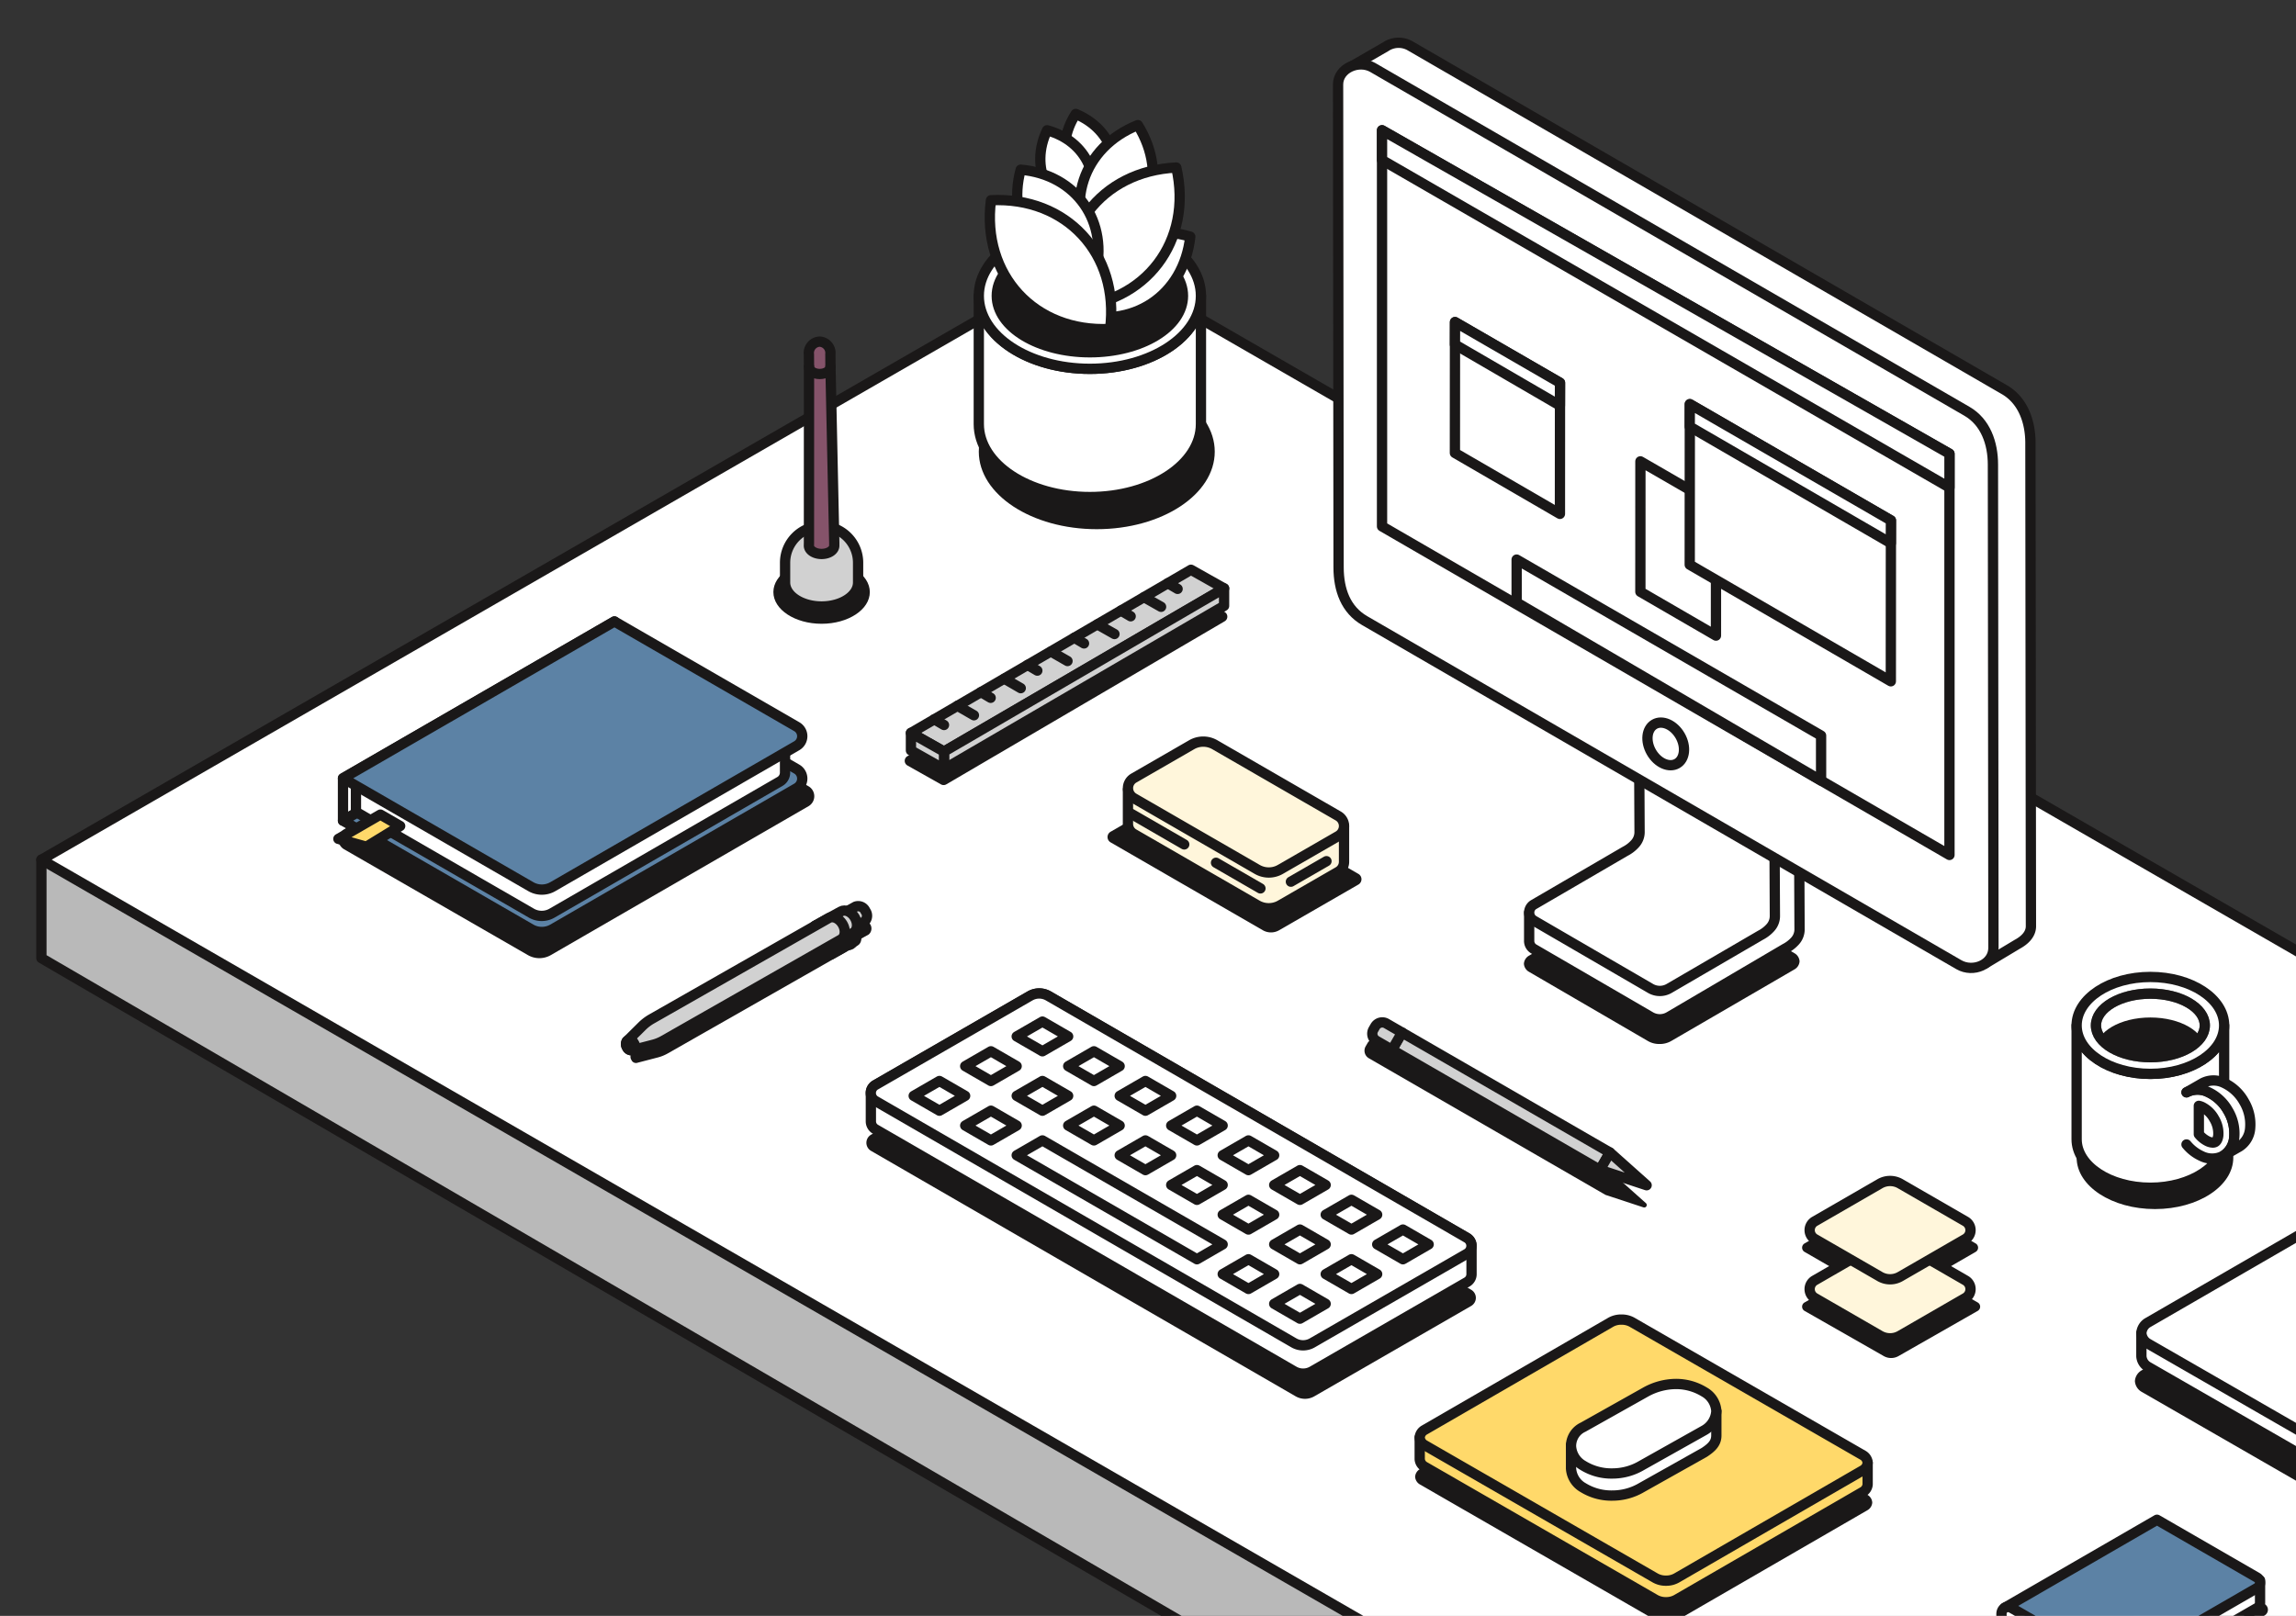<svg xmlns="http://www.w3.org/2000/svg" xmlns:xlink="http://www.w3.org/1999/xlink" width="446.206" height="314.107" viewBox="0 0 446.206 314.107">
  <rect x="0" y="0" width="446.206" height="314.107" fill="#333333" stroke="none"/>
  <defs>
    <clipPath id="clip-path">
      <path id="Path_5442" data-name="Path 5442" d="M0,0H446.206V314.107H0Z" transform="translate(204.965 2194.623)" fill="#131313"/>
    </clipPath>
    <clipPath id="clip-path-2">
      <ellipse id="Ellipse_16" data-name="Ellipse 16" cx="10.577" cy="6.179" rx="10.577" ry="6.179" fill="#fff" stroke="rgba(112,112,112,0)" stroke-linecap="round" stroke-linejoin="round" stroke-width="2"/>
    </clipPath>
  </defs>
  <g id="Mask_Group_71" data-name="Mask Group 71" transform="translate(-204.965 -2194.623)" clip-path="url(#clip-path)">
    <g id="Group_3123" data-name="Group 3123" transform="translate(213.011 2202.936)">
      <g id="Group_3123-2" data-name="Group 3123" transform="translate(0 0)">
        <path id="Path_535" data-name="Path 535" d="M-705.423,2447.378v180.171c0,3.1-3.825,5.614-8.544,5.614s-8.543-2.513-8.543-5.614V2447.378Z" transform="translate(927.747 -2381.357)" fill="#fff" stroke="#1a1818" stroke-linecap="round" stroke-linejoin="round" stroke-width="2"/>
        <path id="Path_539" data-name="Path 539" d="M-497.769,2726.423v19.137l-203.839,119.577-394.538-229.717v-19.135" transform="translate(1096.146 -2457.484)" fill="#b9b9b9" stroke="#1a1818" stroke-linecap="round" stroke-linejoin="round" stroke-width="2"/>
        <path id="Path_540" data-name="Path 540" d="M-892.307,2402.408l394.538,227.519-203.839,117.482-394.538-227.519Z" transform="translate(1096.146 -2361.089)" fill="#fff" stroke="#1a1818" stroke-linecap="round" stroke-linejoin="round" stroke-width="2"/>
        <line id="Line_39" data-name="Line 39" y2="19.134" transform="translate(394.538 386.319)" fill="#fff" stroke="#1a1818" stroke-linecap="round" stroke-linejoin="round" stroke-width="2"/>
        <path id="Path_554" data-name="Path 554" d="M-213.552,2789.283a2.59,2.59,0,0,1,1.325,2.1,2.593,2.593,0,0,1-1.325,2.1l-51.707,29.909a5.889,5.889,0,0,1-3.2.871,5.89,5.89,0,0,1-3.2-.871l-82.477-47.471a2.589,2.589,0,0,1-1.325-2.1,2.594,2.594,0,0,1,1.325-2.1l51.707-29.908a5.884,5.884,0,0,1,3.2-.871,5.885,5.885,0,0,1,3.2.871Z" transform="translate(762.315 -2513.667)" fill="#1a1818" stroke="rgba(112,112,112,0)" stroke-width="2"/>
        <path id="Path_555" data-name="Path 555" d="M-212.454,2792.254v4.5a2.536,2.536,0,0,1-1.3,2.059l-50.664,29.307a5.775,5.775,0,0,1-3.134.853,5.776,5.776,0,0,1-3.134-.853l-81.184-46.725a2.542,2.542,0,0,1-1.3-2.061v-4.5l18.42-10.935,122.292,28.354" transform="translate(761.282 -2524.014)" fill="#fff" stroke="#1a1818" stroke-linecap="round" stroke-linejoin="round" stroke-width="2"/>
        <path id="Path_556" data-name="Path 556" d="M-213.752,2772.73a2.539,2.539,0,0,1,1.3,2.06,2.536,2.536,0,0,1-1.3,2.06l-50.664,29.306a5.773,5.773,0,0,1-3.134.854,5.774,5.774,0,0,1-3.134-.854l-81.184-46.726a2.538,2.538,0,0,1-1.3-2.059,2.541,2.541,0,0,1,1.3-2.061l50.664-29.305a5.769,5.769,0,0,1,3.134-.853,5.769,5.769,0,0,1,3.134.853Z" transform="translate(761.282 -2506.552)" fill="#fff" stroke="#1a1818" stroke-linecap="round" stroke-linejoin="round" stroke-width="2"/>
        <path id="Path_557" data-name="Path 557" d="M-372.592,2858.11l20.338,11.711a1.273,1.273,0,0,1,0,2.2l-28.518,16.485a2.549,2.549,0,0,1-2.546,0l-20.339-11.712a1.273,1.273,0,0,1,0-2.2l28.518-16.485A2.55,2.55,0,0,1-372.592,2858.11Z" transform="translate(784.325 -2566.322)" fill="#1a1818" stroke="rgba(112,112,112,0)" stroke-width="2"/>
        <path id="Path_558" data-name="Path 558" d="M-386.847,2886.018l35.711,20.564a2.234,2.234,0,0,1,0,3.869l-50.074,28.945a4.468,4.468,0,0,1-4.469,0l-35.711-20.564a2.235,2.235,0,0,1,0-3.87l50.074-28.944A4.471,4.471,0,0,1-386.847,2886.018Z" transform="translate(801.549 -2578.784)" fill="#1a1818" stroke="rgba(112,112,112,0)" stroke-width="2"/>
        <path id="Path_559" data-name="Path 559" d="M-434.129,2927.516l-3.2-1.847-3.2-1.847a1.092,1.092,0,0,0-.64-.111,1.606,1.606,0,0,0-.6.209,1.607,1.607,0,0,0-.745,1.267,2.99,2.99,0,0,0,.417,1.782,2.744,2.744,0,0,0,.734.811,7.891,7.891,0,0,0,.832.529l.2.114-.2-.114,3.2,1.847,3.2,1.847-.006,0,12.559,7.271,17.01,9.84a4.273,4.273,0,0,0,2.141.574,4.269,4.269,0,0,0,2.141-.575l23.7-13.694,23.7-13.694a2.122,2.122,0,0,0,1.069-1.854v-4.408Z" transform="translate(801.556 -2592.323)" fill="#fff" stroke="#1a1818" stroke-linecap="round" stroke-linejoin="round" stroke-width="2"/>
        <path id="Path_560" data-name="Path 560" d="M-439.651,2905.566l35.707,20.612a4.282,4.282,0,0,0,4.282,0l47.4-27.39a2.14,2.14,0,0,0,0-3.707l-35.43-20.452-53.449,30.89a1.587,1.587,0,0,1,.6-.209,1.1,1.1,0,0,1,.64.111Z" transform="translate(800.934 -2573.92)" fill="#85536a" stroke="#1a1818" stroke-linecap="round" stroke-linejoin="round" stroke-width="2"/>
        <path id="Path_561" data-name="Path 561" d="M-400.949,2876.547a.946.946,0,0,0-.555-.1,1.377,1.377,0,0,0-.52.182,1.39,1.39,0,0,0-.646,1.1,2.59,2.59,0,0,0,.361,1.546,2.412,2.412,0,0,0,.637.706,6.72,6.72,0,0,0,.722.458l.171.1-.171-.1,2.777,1.6,2.777,1.6,5.583,3.209,8.438,4.875a2.347,2.347,0,0,0,1.175.315,2.347,2.347,0,0,0,1.175-.315l13.007-7.516,13.006-7.516a1.164,1.164,0,0,0,.587-1.018v-4.36Z" transform="translate(783.599 -2572.43)" fill="#fff" stroke="#1a1818" stroke-linecap="round" stroke-linejoin="round" stroke-width="2"/>
        <path id="Path_562" data-name="Path 562" d="M-380.834,2878.164a2.349,2.349,0,0,0,2.35,0l26.013-15.033a1.175,1.175,0,0,0,0-2.034l-19.445-11.224-29.568,17.093a1.354,1.354,0,0,1,.52-.183.954.954,0,0,1,.555.1Z" transform="translate(783.059 -2562.763)" fill="#5c82a5" stroke="#1a1818" stroke-linecap="round" stroke-linejoin="round" stroke-width="2"/>
        <path id="Path_586" data-name="Path 586" d="M-883.533,3001.434" transform="translate(1000.32 -2631.073)" fill="#fff" stroke="#1a1818" stroke-linecap="round" stroke-linejoin="round" stroke-width="2"/>
        <g id="Group_704" data-name="Group 704" transform="translate(160.331 0)">
          <g id="Group_693" data-name="Group 693" transform="translate(0 184.799)">
            <path id="Path_587" data-name="Path 587" d="M-769.242,2681.224l82.515,47.71a1.816,1.816,0,0,1,0,3.144l-30.482,17.569a3.632,3.632,0,0,1-3.631,0l-82.515-47.711a1.815,1.815,0,0,1,0-3.144l30.482-17.57A3.632,3.632,0,0,1-769.242,2681.224Z" transform="translate(804.261 -2671.333)" fill="#1a1818" stroke="rgba(112,112,112,0)" stroke-width="2"/>
            <path id="Path_588" data-name="Path 588" d="M-802.679,2688.467a1.772,1.772,0,0,0,.894,1.551l81.324,47.022a3.574,3.574,0,0,0,1.788.479,3.575,3.575,0,0,0,1.79-.479l30.042-17.315a1.773,1.773,0,0,0,.894-1.551v-5.508a1.772,1.772,0,0,0-.894-1.549l-40.662-23.511-40.662-23.511a3.591,3.591,0,0,0-1.789-.48,3.583,3.583,0,0,0-1.789.48l-15.021,8.658-15.021,8.658a1.773,1.773,0,0,0-.894,1.549Z" transform="translate(803.548 -2663.615)" fill="#fff" stroke="#1a1818" stroke-linecap="round" stroke-linejoin="round" stroke-width="2"/>
            <path id="Path_589" data-name="Path 589" d="M-768.191,2664.1l81.324,47.021a1.788,1.788,0,0,1,0,3.1l-30.042,17.317a3.58,3.58,0,0,1-3.578,0l-81.324-47.023a1.788,1.788,0,0,1,0-3.1l30.042-17.316A3.574,3.574,0,0,1-768.191,2664.1Z" transform="translate(803.56 -2663.615)" fill="#fff" stroke="#1a1818" stroke-linecap="round" stroke-linejoin="round" stroke-width="2"/>
            <g id="Group_692" data-name="Group 692" transform="translate(9.191 5.471)">
              <g id="Group_671" data-name="Group 671" transform="translate(90.079 40.425)">
                <path id="Path_590" data-name="Path 590" d="M-623.539,2750.056l5,2.89,5-2.89v0l-5-2.89-5,2.89Z" transform="translate(623.539 -2747.169)" fill="#fff" stroke="#1a1818" stroke-linecap="round" stroke-linejoin="round" stroke-width="2"/>
              </g>
              <g id="Group_672" data-name="Group 672" transform="translate(80.071 46.2)">
                <path id="Path_591" data-name="Path 591" d="M-641.76,2760.568l5,2.89,5-2.89v0l-5-2.889-5,2.889Z" transform="translate(641.76 -2757.682)" fill="#fff" stroke="#1a1818" stroke-linecap="round" stroke-linejoin="round" stroke-width="2"/>
              </g>
              <g id="Group_673" data-name="Group 673" transform="translate(70.062 51.975)">
                <path id="Path_592" data-name="Path 592" d="M-659.981,2771.082l5,2.89,5-2.89v0l-5-2.889-5,2.889Z" transform="translate(659.981 -2768.196)" fill="#fff" stroke="#1a1818" stroke-linecap="round" stroke-linejoin="round" stroke-width="2"/>
              </g>
              <g id="Group_674" data-name="Group 674" transform="translate(80.071 34.65)">
                <path id="Path_593" data-name="Path 593" d="M-641.76,2739.541l5,2.889,5-2.889v0l-5-2.89-5,2.89Z" transform="translate(641.76 -2736.656)" fill="#fff" stroke="#1a1818" stroke-linecap="round" stroke-linejoin="round" stroke-width="2"/>
              </g>
              <g id="Group_675" data-name="Group 675" transform="translate(70.062 40.425)">
                <path id="Path_594" data-name="Path 594" d="M-659.981,2750.056l5,2.89,5-2.89v0l-5-2.89-5,2.89Z" transform="translate(659.981 -2747.169)" fill="#fff" stroke="#1a1818" stroke-linecap="round" stroke-linejoin="round" stroke-width="2"/>
              </g>
              <g id="Group_676" data-name="Group 676" transform="translate(60.053 46.2)">
                <path id="Path_595" data-name="Path 595" d="M-678.2,2760.568l5,2.89,5-2.89v0l-5-2.889-5,2.889Z" transform="translate(678.202 -2757.682)" fill="#fff" stroke="#1a1818" stroke-linecap="round" stroke-linejoin="round" stroke-width="2"/>
              </g>
              <g id="Group_677" data-name="Group 677" transform="translate(70.062 28.875)">
                <path id="Path_596" data-name="Path 596" d="M-659.981,2729.028l5,2.89,5-2.89v0l-5-2.889-5,2.889Z" transform="translate(659.981 -2726.142)" fill="#fff" stroke="#1a1818" stroke-linecap="round" stroke-linejoin="round" stroke-width="2"/>
              </g>
              <g id="Group_678" data-name="Group 678" transform="translate(60.053 34.65)">
                <path id="Path_597" data-name="Path 597" d="M-678.2,2739.541l5,2.889,5-2.889v0l-5-2.89-5,2.89Z" transform="translate(678.202 -2736.656)" fill="#fff" stroke="#1a1818" stroke-linecap="round" stroke-linejoin="round" stroke-width="2"/>
              </g>
              <g id="Group_679" data-name="Group 679" transform="translate(60.053 23.1)">
                <path id="Path_598" data-name="Path 598" d="M-678.2,2718.516l5,2.888,5-2.888v0l-5-2.89-5,2.89Z" transform="translate(678.202 -2715.629)" fill="#fff" stroke="#1a1818" stroke-linecap="round" stroke-linejoin="round" stroke-width="2"/>
              </g>
              <g id="Group_680" data-name="Group 680" transform="translate(50.044 28.875)">
                <path id="Path_599" data-name="Path 599" d="M-696.423,2729.028l5,2.89,5-2.89v0l-5-2.889-5,2.889Z" transform="translate(696.423 -2726.142)" fill="#fff" stroke="#1a1818" stroke-linecap="round" stroke-linejoin="round" stroke-width="2"/>
              </g>
              <g id="Group_681" data-name="Group 681" transform="translate(50.044 17.325)">
                <path id="Path_600" data-name="Path 600" d="M-696.423,2708l5,2.89,5-2.89v0l-5-2.89-5,2.89Z" transform="translate(696.423 -2705.116)" fill="#fff" stroke="#1a1818" stroke-linecap="round" stroke-linejoin="round" stroke-width="2"/>
              </g>
              <g id="Group_682" data-name="Group 682" transform="translate(40.035 23.1)">
                <path id="Path_601" data-name="Path 601" d="M-714.644,2718.516l5,2.888,5-2.888v0l-5-2.89-5,2.89Z" transform="translate(714.644 -2715.629)" fill="#fff" stroke="#1a1818" stroke-linecap="round" stroke-linejoin="round" stroke-width="2"/>
              </g>
              <g id="Group_683" data-name="Group 683" transform="translate(40.035 11.55)">
                <path id="Path_602" data-name="Path 602" d="M-714.644,2697.488l5,2.889,5-2.889v0l-5-2.889-5,2.889Z" transform="translate(714.644 -2694.603)" fill="#fff" stroke="#1a1818" stroke-linecap="round" stroke-linejoin="round" stroke-width="2"/>
              </g>
              <g id="Group_684" data-name="Group 684" transform="translate(30.026 17.325)">
                <path id="Path_603" data-name="Path 603" d="M-732.866,2708l5,2.89,5-2.89v0l-5-2.89-5,2.89Z" transform="translate(732.866 -2705.116)" fill="#fff" stroke="#1a1818" stroke-linecap="round" stroke-linejoin="round" stroke-width="2"/>
              </g>
              <g id="Group_685" data-name="Group 685" transform="translate(30.026 5.775)">
                <path id="Path_604" data-name="Path 604" d="M-732.866,2686.974l5,2.89,5-2.89v0l-5-2.889-5,2.889Z" transform="translate(732.866 -2684.089)" fill="#fff" stroke="#1a1818" stroke-linecap="round" stroke-linejoin="round" stroke-width="2"/>
              </g>
              <g id="Group_686" data-name="Group 686" transform="translate(20.018 11.55)">
                <path id="Path_605" data-name="Path 605" d="M-751.087,2697.488l5,2.889,5-2.889v0l-5-2.889-5,2.889Z" transform="translate(751.087 -2694.603)" fill="#fff" stroke="#1a1818" stroke-linecap="round" stroke-linejoin="round" stroke-width="2"/>
              </g>
              <g id="Group_687" data-name="Group 687" transform="translate(10.009 17.325)">
                <path id="Path_606" data-name="Path 606" d="M-769.308,2708l5,2.89,5-2.89v0l-5-2.89-5,2.89Z" transform="translate(769.308 -2705.116)" fill="#fff" stroke="#1a1818" stroke-linecap="round" stroke-linejoin="round" stroke-width="2"/>
              </g>
              <g id="Group_688" data-name="Group 688" transform="translate(20.018)">
                <path id="Path_607" data-name="Path 607" d="M-751.087,2676.461l5,2.889,5-2.889v0l-5-2.889-5,2.889Z" transform="translate(751.087 -2673.575)" fill="#fff" stroke="#1a1818" stroke-linecap="round" stroke-linejoin="round" stroke-width="2"/>
              </g>
              <g id="Group_689" data-name="Group 689" transform="translate(10.009 5.775)">
                <path id="Path_608" data-name="Path 608" d="M-769.308,2686.974l5,2.89,5-2.89v0l-5-2.889-5,2.889Z" transform="translate(769.308 -2684.089)" fill="#fff" stroke="#1a1818" stroke-linecap="round" stroke-linejoin="round" stroke-width="2"/>
              </g>
              <g id="Group_690" data-name="Group 690" transform="translate(0 11.55)">
                <path id="Path_609" data-name="Path 609" d="M-787.529,2697.488l5,2.889,5-2.889v0l-5-2.889-5,2.889Z" transform="translate(787.529 -2694.603)" fill="#fff" stroke="#1a1818" stroke-linecap="round" stroke-linejoin="round" stroke-width="2"/>
              </g>
              <g id="Group_691" data-name="Group 691" transform="translate(20.021 23.098)">
                <path id="Path_610" data-name="Path 610" d="M-721.057,2735.838l5,2.889,5-2.889v0l-35.028-20.216-5,2.89Z" transform="translate(751.081 -2715.625)" fill="#fff" stroke="#1a1818" stroke-linecap="round" stroke-linejoin="round" stroke-width="2"/>
              </g>
            </g>
          </g>
          <g id="Group_700" data-name="Group 700" transform="translate(91.663)">
            <g id="Group_695" data-name="Group 695" transform="translate(36.118 133.39)">
              <path id="Path_611" data-name="Path 611" d="M-519.052,2637.875a1.935,1.935,0,0,1,.99,1.57,1.937,1.937,0,0,1-.99,1.571l-23.832,13.851a4.392,4.392,0,0,1-2.389.651,4.394,4.394,0,0,1-2.389-.651l-22.981-13.378a1.934,1.934,0,0,1-.989-1.57,1.936,1.936,0,0,1,.989-1.57l23.832-13.851a4.4,4.4,0,0,1,2.389-.651,4.395,4.395,0,0,1,2.389.651Z" transform="translate(571.633 -2594.283)" fill="#1a1818" stroke="rgba(112,112,112,0)" stroke-width="2"/>
              <g id="Group_694" data-name="Group 694" transform="translate(1.022)">
                <path id="Path_612" data-name="Path 612" d="M-533.46,2589.688l16.133,5.727.1,22.479a3.353,3.353,0,0,1-.867,2.2,6.671,6.671,0,0,1-1.914,1.477l-22.568,13.264a3.607,3.607,0,0,1-1.806.484,3.6,3.6,0,0,1-1.805-.485l-22.687-13.186a1.789,1.789,0,0,1-.9-1.564v-5.509l30.14-5.917Z" transform="translate(569.773 -2578.887)" fill="#fff" stroke="#1a1818" stroke-linecap="round" stroke-linejoin="round" stroke-width="2"/>
                <path id="Path_613" data-name="Path 613" d="M-548.421,2570.025l.052,10.046.051,10.048a3.35,3.35,0,0,1-.867,2.2,6.643,6.643,0,0,1-1.914,1.477l-8.886,5.176-8.886,5.177h0a1.791,1.791,0,0,0-.9,1.564,1.787,1.787,0,0,0,.9,1.563l11.343,6.594,11.344,6.593a3.6,3.6,0,0,0,1.805.485,3.612,3.612,0,0,0,1.806-.484l8.886-5.176,8.886-5.176a6.67,6.67,0,0,0,1.914-1.477,3.352,3.352,0,0,0,.867-2.2l-.051-10.639-.052-10.639-13.149-7.565Z" transform="translate(569.773 -2570.025)" fill="#fff" stroke="#1a1818" stroke-linecap="round" stroke-linejoin="round" stroke-width="2"/>
              </g>
            </g>
            <path id="Path_614" data-name="Path 614" d="M-511.554,2421.03l-110.276-62.88v77Z" transform="translate(630.376 -2341.142)" fill="#fff" stroke="#1a1818" stroke-linecap="round" stroke-linejoin="round" stroke-width="2"/>
            <g id="Group_697" data-name="Group 697">
              <path id="Path_615" data-name="Path 615" d="M-633.021,2331.911l6.862-3.961h0a4.5,4.5,0,0,1,4.772-.15l115.458,66.821c3.638,2.1,5.064,6.266,5.064,10.365l.1,93.931c0,1.636-1.321,2.793-2.654,3.509l-6.288,3.774" transform="translate(635.419 -2327.187)" fill="#fff" stroke="#1a1818" stroke-linecap="round" stroke-linejoin="round" stroke-width="2"/>
              <g id="Group_696" data-name="Group 696" transform="translate(0 4.204)">
                <path id="Path_616" data-name="Path 616" d="M-637.285,2432.6l-.1-93.863c0-3.121,3.964-4.9,6.743-3.294l115.458,66.821c3.638,2.1,5.064,6.223,5.064,10.366l.1,93.931c0,3.278-3.952,4.886-6.722,3.283l-115.478-66.88C-635.861,2440.858-637.285,2437.032-637.285,2432.6Z" transform="translate(637.387 -2334.839)" fill="#fff" stroke="#1a1818" stroke-linecap="round" stroke-linejoin="round" stroke-width="2"/>
                <path id="Path_617" data-name="Path 617" d="M-511.554,2421.03l-110.276-62.88v77l110.276,63.87Z" transform="translate(630.376 -2345.345)" fill="#fff" stroke="#1a1818" stroke-linecap="round" stroke-linejoin="round" stroke-width="2"/>
              </g>
              <ellipse id="Ellipse_11" data-name="Ellipse 11" cx="3.217" cy="4.406" rx="3.217" ry="4.406" transform="translate(58.693 134.086) rotate(-30)" fill="#fff" stroke="#1a1818" stroke-linecap="round" stroke-linejoin="round" stroke-width="2"/>
            </g>
            <path id="Path_618" data-name="Path 618" d="M-511.554,2421.03l-110.276-62.88v5.786l110.276,63.668Z" transform="translate(630.376 -2341.142)" fill="#fff" stroke="#1a1818" stroke-linecap="round" stroke-linejoin="round" stroke-width="2"/>
            <g id="Group_698" data-name="Group 698" transform="translate(34.705 100.462)">
              <path id="Path_619" data-name="Path 619" d="M-515.04,2544.294l-59.166-34.216v8.344l59.166,34.615Z" transform="translate(574.206 -2510.079)" fill="#fff" stroke="#1a1818" stroke-linecap="round" stroke-linejoin="round" stroke-width="2"/>
            </g>
            <g id="Group_699" data-name="Group 699" transform="translate(22.708 54.291)">
              <path id="Path_620" data-name="Path 620" d="M-515.738,2509.191l-14.69-8.517.006-25.355,14.69,8.493Z" transform="translate(566.472 -2448.242)" fill="#fff" stroke="#1a1818" stroke-linecap="round" stroke-linejoin="round" stroke-width="2"/>
              <path id="Path_621" data-name="Path 621" d="M-473.884,2508.948l-39.081-22.659.017-31.217,39.081,22.6Z" transform="translate(558.602 -2439.117)" fill="#fff" stroke="#1a1818" stroke-linecap="round" stroke-linejoin="round" stroke-width="2"/>
              <path id="Path_622" data-name="Path 622" d="M-473.884,2482.1l-39.081-22.658.017-4.367,39.081,22.6Z" transform="translate(558.602 -2439.117)" fill="#fff" stroke="#1a1818" stroke-linecap="round" stroke-linejoin="round" stroke-width="2"/>
              <path id="Path_623" data-name="Path 623" d="M-575.636,2463.314l-20.411-11.842.014-25.439,20.411,11.794Z" transform="translate(596.047 -2426.028)" fill="#fff" stroke="#1a1818" stroke-linecap="round" stroke-linejoin="round" stroke-width="2"/>
              <path id="Path_624" data-name="Path 624" d="M-575.636,2442.252l-20.4-11.86.017-4.367,20.4,11.8Z" transform="translate(596.044 -2426.024)" fill="#fff" stroke="#1a1818" stroke-linecap="round" stroke-linejoin="round" stroke-width="2"/>
            </g>
          </g>
          <g id="Group_703" data-name="Group 703" transform="translate(106.639 248.198)">
            <path id="Path_625" data-name="Path 625" d="M-522.227,2818.972a1.842,1.842,0,0,1,.942,1.495,1.844,1.844,0,0,1-.942,1.5l-36.786,21.278a4.192,4.192,0,0,1-2.275.619,4.19,4.19,0,0,1-2.275-.619l-45.618-26.283a1.843,1.843,0,0,1-.943-1.5,1.84,1.84,0,0,1,.943-1.494l36.786-21.279a4.189,4.189,0,0,1,2.275-.619,4.189,4.189,0,0,1,2.275.619Z" transform="translate(610.124 -2784.909)" fill="#1a1818" stroke="rgba(112,112,112,0)" stroke-width="2"/>
            <g id="Group_701" data-name="Group 701" transform="translate(0.896)">
              <path id="Path_626" data-name="Path 626" d="M-521.446,2819.283v4.192a1.807,1.807,0,0,1-.923,1.466l-36.044,20.849a4.109,4.109,0,0,1-2.229.607,4.114,4.114,0,0,1-2.23-.607l-44.7-25.752a1.808,1.808,0,0,1-.924-1.467v-4.193l13.1-7.78,73.943,12.684" transform="translate(608.493 -2791.457)" fill="#ffd96a" stroke="#1a1818" stroke-linecap="round" stroke-linejoin="round" stroke-width="2"/>
              <path id="Path_627" data-name="Path 627" d="M-522.369,2805.394a1.8,1.8,0,0,1,.923,1.465,1.8,1.8,0,0,1-.923,1.464l-36.044,20.85a4.107,4.107,0,0,1-2.229.608,4.112,4.112,0,0,1-2.23-.608l-44.7-25.753a1.806,1.806,0,0,1-.924-1.466,1.8,1.8,0,0,1,.924-1.464l36.044-20.849a4.1,4.1,0,0,1,2.229-.607,4.1,4.1,0,0,1,2.23.607Z" transform="translate(608.493 -2779.033)" fill="#ffd96a" stroke="#1a1818" stroke-linecap="round" stroke-linejoin="round" stroke-width="2"/>
            </g>
            <g id="Group_702" data-name="Group 702" transform="translate(30.3 12.519)">
              <path id="Path_628" data-name="Path 628" d="M-526.723,2811.427v4.738c0,1.456-.9,2.331-2.35,3.286l-12.189,6.845a11.163,11.163,0,0,1-5.675,1.544,10.452,10.452,0,0,1-5.675-1.544,4.6,4.6,0,0,1-2.351-3.73v-4.533Z" transform="translate(554.962 -2806.152)" fill="#fff" stroke="#1a1818" stroke-linecap="round" stroke-linejoin="round" stroke-width="2"/>
              <path id="Path_629" data-name="Path 629" d="M-552.612,2810.214a4.022,4.022,0,0,0-2.351,3.73,4.6,4.6,0,0,0,2.351,3.729,10.442,10.442,0,0,0,5.675,1.545,11.149,11.149,0,0,0,5.675-1.545l12.189-6.844a4.6,4.6,0,0,0,2.35-3.73,4.6,4.6,0,0,0-2.35-3.73,10.45,10.45,0,0,0-5.675-1.545,12.273,12.273,0,0,0-5.675,1.545Z" transform="translate(554.962 -2801.824)" fill="#fff" stroke="#1a1818" stroke-linecap="round" stroke-linejoin="round" stroke-width="2"/>
            </g>
          </g>
        </g>
        <g id="Group_709" data-name="Group 709" transform="translate(395.528 181.594)">
          <ellipse id="Ellipse_12" data-name="Ellipse 12" cx="15.224" cy="10.006" rx="15.224" ry="10.006" transform="translate(0 25.108)" fill="#1a1818" stroke="rgba(112,112,112,0)" stroke-width="2"/>
          <path id="Path_630" data-name="Path 630" d="M-347.416,2674.931c0,5.2-6.418,9.42-14.333,9.42s-14.333-4.217-14.333-9.42v22.13c0,5.2,6.417,9.421,14.333,9.421s14.333-4.217,14.333-9.421Z" transform="translate(376.082 -2665.51)" fill="#fff" stroke="#1a1818" stroke-linecap="round" stroke-linejoin="round" stroke-width="2"/>
          <ellipse id="Ellipse_13" data-name="Ellipse 13" cx="14.333" cy="9.42" rx="14.333" ry="9.42" transform="translate(0 0)" fill="#fff" stroke="#1a1818" stroke-linecap="round" stroke-linejoin="round" stroke-width="2"/>
          <g id="Group_706" data-name="Group 706" transform="translate(3.756 3.242)">
            <ellipse id="Ellipse_14" data-name="Ellipse 14" cx="10.577" cy="6.179" rx="10.577" ry="6.179" fill="#fff" stroke="#707070" stroke-width="2"/>
            <g id="Group_705" data-name="Group 705" clip-path="url(#clip-path-2)">
              <ellipse id="Ellipse_15" data-name="Ellipse 15" cx="10.577" cy="6.179" rx="10.577" ry="6.179" transform="translate(0 4.637)" fill="#1a1818" stroke="rgba(112,112,112,0)" stroke-width="2"/>
            </g>
            <ellipse id="Ellipse_17" data-name="Ellipse 17" cx="10.577" cy="6.179" rx="10.577" ry="6.179" fill="none" stroke="#1a1818" stroke-linecap="round" stroke-linejoin="round" stroke-width="2"/>
          </g>
          <path id="Path_631" data-name="Path 631" d="M-337.206,2698.176a4.621,4.621,0,0,1,4.233-.031,8.6,8.6,0,0,1,3.842,3.6,8.6,8.6,0,0,1,1.2,5.13,4.624,4.624,0,0,1-2.145,3.651,4.623,4.623,0,0,1-4.233.032,8.1,8.1,0,0,1-2.9-2.248" transform="translate(358.561 -2675.75)" fill="#fff" stroke="#1a1818" stroke-linecap="round" stroke-linejoin="round" stroke-width="2"/>
          <g id="Group_707" data-name="Group 707" transform="translate(23.749 25.054)">
            <path id="Path_632" data-name="Path 632" d="M-332.847,2703.392a2.97,2.97,0,0,1,.578.189,5.538,5.538,0,0,1,2.405,2.313,5.535,5.535,0,0,1,.8,3.239c-.033.3-.156,1.026-.6,1.285a.942.942,0,0,1-.473.112,2.523,2.523,0,0,1-.943-.231,5.043,5.043,0,0,1-1.764-1.392Z" transform="translate(332.847 -2703.392)" fill="#fff" stroke="#1a1818" stroke-linecap="round" stroke-linejoin="round" stroke-width="2"/>
          </g>
          <g id="Group_708" data-name="Group 708" transform="translate(21.355 20.119)">
            <path id="Path_633" data-name="Path 633" d="M-330.074,2709.068a4.624,4.624,0,0,0,2.145-3.65,8.606,8.606,0,0,0-1.2-5.131,8.607,8.607,0,0,0-3.842-3.6,4.623,4.623,0,0,0-4.233.032l3.095-1.781a4.623,4.623,0,0,1,4.233-.032,8.608,8.608,0,0,1,3.842,3.606,8.6,8.6,0,0,1,1.2,5.129,4.621,4.621,0,0,1-2.145,3.65l-.148.081Z" transform="translate(337.206 -2694.407)" fill="#fff" stroke="#1a1818" stroke-linecap="round" stroke-linejoin="round" stroke-width="2"/>
          </g>
        </g>
        <g id="Group_710" data-name="Group 710" transform="translate(342.177 221.253)">
          <path id="Path_634" data-name="Path 634" d="M-472.734,2745.851l15.2,8.775a2.85,2.85,0,0,0,2.849,0l15.2-8.775a.95.95,0,0,0,0-1.646l-16.623-9.6-16.623,9.6A.95.95,0,0,0-472.734,2745.851Z" transform="translate(473.209 -2732.065)" fill="#1a1818" stroke="rgba(112,112,112,0)" stroke-width="2"/>
          <path id="Path_635" data-name="Path 635" d="M-472.729,2766.734l15.378,8.775a2.91,2.91,0,0,0,2.883,0l15.378-8.775a.944.944,0,0,0,0-1.645l-16.819-9.6-16.819,9.6A.944.944,0,0,0-472.729,2766.734Z" transform="translate(473.209 -2741.477)" fill="#1a1818" stroke="rgba(112,112,112,0)" stroke-width="2"/>
          <path id="Path_636" data-name="Path 636" d="M-469.551,2762.131l12.666,7.312a3.951,3.951,0,0,0,3.955,0l12.666-7.312a1.978,1.978,0,0,0,0-3.426l-12.666-7.312a3.954,3.954,0,0,0-3.955,0l-12.666,7.312A1.978,1.978,0,0,0-469.551,2762.131Z" transform="translate(472.006 -2739.391)" fill="#fff6db" stroke="#1a1818" stroke-linecap="round" stroke-linejoin="round" stroke-width="2"/>
          <path id="Path_637" data-name="Path 637" d="M-469.551,2741.248l12.666,7.311a3.953,3.953,0,0,0,3.955,0l12.666-7.311a1.978,1.978,0,0,0,0-3.425l-12.666-7.313a3.954,3.954,0,0,0-3.955,0l-12.666,7.313A1.978,1.978,0,0,0-469.551,2741.248Z" transform="translate(472.006 -2729.979)" fill="#fff6db" stroke="#1a1818" stroke-linecap="round" stroke-linejoin="round" stroke-width="2"/>
        </g>
        <g id="Group_712" data-name="Group 712" transform="translate(57.713 112.49)">
          <g id="Group_711" data-name="Group 711" transform="translate(0)">
            <path id="Path_638" data-name="Path 638" d="M-935.417,2552.374l35.711,20.563a2.236,2.236,0,0,1,0,3.871l-50.075,28.943a4.468,4.468,0,0,1-4.469,0l-35.711-20.565a2.234,2.234,0,0,1,0-3.869l50.074-28.944A4.466,4.466,0,0,1-935.417,2552.374Z" transform="translate(991.078 -2540.899)" fill="#1a1818" stroke="rgba(112,112,112,0)" stroke-width="2"/>
            <path id="Path_639" data-name="Path 639" d="M-989.44,2562.457v8.239l52.749-30.481v-8.239Z" transform="translate(990.34 -2531.975)" fill="#fff" stroke="#1a1818" stroke-linecap="round" stroke-linejoin="round" stroke-width="2"/>
            <path id="Path_640" data-name="Path 640" d="M-948.659,2598.526l47.4-27.391a2.14,2.14,0,0,0,0-3.707l-35.43-20.452-52.749,30.481,36.5,21.069A4.28,4.28,0,0,0-948.659,2598.526Z" transform="translate(990.34 -2538.736)" fill="#5c82a5" stroke="#1a1818" stroke-linecap="round" stroke-linejoin="round" stroke-width="2"/>
            <path id="Path_641" data-name="Path 641" d="M-901.473,2574.111a1.98,1.98,0,0,1-1,1.732l-44.289,25.594a4,4,0,0,1-2,.537,4,4,0,0,1-2-.536l-34.1-19.687v6.231l34.1,19.688a4,4,0,0,0,2,.535,4,4,0,0,0,2-.536l44.289-25.594a1.981,1.981,0,0,0,1-1.732Z" transform="translate(988.279 -2550.967)" fill="#fff" stroke="#1a1818" stroke-linecap="round" stroke-linejoin="round" stroke-width="2"/>
            <path id="Path_642" data-name="Path 642" d="M-948.659,2583.525l47.4-27.389a2.14,2.14,0,0,0,0-3.707l-35.43-20.452-52.749,30.48,36.5,21.07A4.275,4.275,0,0,0-948.659,2583.525Z" transform="translate(990.34 -2531.976)" fill="#5c82a5" stroke="#1a1818" stroke-linecap="round" stroke-linejoin="round" stroke-width="2"/>
            <path id="Path_643" data-name="Path 643" d="M-991.078,2605.044l8.168-4.72,3.844,2.219-6.562,4.026Z" transform="translate(991.078 -2562.781)" fill="#ffd96a" stroke="#1a1818" stroke-linecap="round" stroke-linejoin="round" stroke-width="2"/>
          </g>
        </g>
        <g id="Group_715" data-name="Group 715" transform="translate(207.194 135.846)">
          <path id="Path_644" data-name="Path 644" d="M-670.189,2609.015l-15.405,8.883a3.177,3.177,0,0,1-3.178,0l-29.578-17.078a1.192,1.192,0,0,1,0-2.065l15.4-8.883a3.181,3.181,0,0,1,3.178,0l29.579,17.078A1.193,1.193,0,0,1-670.189,2609.015Z" transform="translate(718.946 -2581.234)" fill="#1a1818" stroke="rgba(112,112,112,0)" stroke-width="2"/>
          <g id="Group_713" data-name="Group 713" transform="translate(3.968 9.329)">
            <path id="Path_645" data-name="Path 645" d="M-669.731,2598.555v6.951a2.231,2.231,0,0,1-1.127,1.951l-5.624,3.242-5.624,3.244a4.511,4.511,0,0,1-2.252.6,4.516,4.516,0,0,1-2.252-.6l-11.994-6.925-11.994-6.925a2.229,2.229,0,0,1-1.126-1.951v-6.661Z" transform="translate(711.723 -2591.479)" fill="#fff6db" stroke="#1a1818" stroke-linecap="round" stroke-linejoin="round" stroke-width="2"/>
          </g>
          <g id="Group_714" data-name="Group 714" transform="translate(3.968)">
            <path id="Path_646" data-name="Path 646" d="M-670.858,2592.851l-11.247,6.485a4.508,4.508,0,0,1-4.5,0l-23.988-13.85a2.251,2.251,0,0,1,0-3.9l11.247-6.486a4.505,4.505,0,0,1,4.5,0l23.988,13.849A2.253,2.253,0,0,1-670.858,2592.851Z" transform="translate(711.724 -2574.495)" fill="#fff6db" stroke="#1a1818" stroke-linecap="round" stroke-linejoin="round" stroke-width="2"/>
          </g>
          <line id="Line_54" data-name="Line 54" y1="3.986" x2="6.913" transform="translate(35.634 23.243)" fill="#fff" stroke="#1a1818" stroke-linecap="round" stroke-linejoin="round" stroke-width="2"/>
          <line id="Line_55" data-name="Line 55" x2="8.634" y2="4.985" transform="translate(21.081 23.55)" fill="#fff" stroke="#1a1818" stroke-linecap="round" stroke-linejoin="round" stroke-width="2"/>
          <path id="Path_647" data-name="Path 647" d="M-680.568,2617.368" transform="translate(701.649 -2593.818)" fill="#fff" stroke="#1a1818" stroke-linecap="round" stroke-linejoin="round" stroke-width="2"/>
          <path id="Path_648" data-name="Path 648" d="M-691.813,2610.876" transform="translate(706.717 -2590.892)" fill="#fff" stroke="#1a1818" stroke-linecap="round" stroke-linejoin="round" stroke-width="2"/>
          <line id="Line_56" data-name="Line 56" x2="10.299" y2="5.946" transform="translate(4.606 14.038)" fill="#fff" stroke="#1a1818" stroke-linecap="round" stroke-linejoin="round" stroke-width="2"/>
        </g>
        <g id="Group_719" data-name="Group 719" transform="translate(445.975 239.419)">
          <g id="Group_716" data-name="Group 716" transform="translate(0 6.597)">
            <path id="Path_649" data-name="Path 649" d="M-247.035,2791.4l-11.247,6.486a4.5,4.5,0,0,1-4.5,0l-20.33-11.83a2.252,2.252,0,0,1,0-3.9l11.247-6.487a4.505,4.505,0,0,1,4.5,0l20.33,11.831A2.253,2.253,0,0,1-247.035,2791.4Z" transform="translate(284.243 -2775.061)" fill="#1a1818" stroke="rgba(112,112,112,0)" stroke-width="2"/>
          </g>
          <g id="Group_717" data-name="Group 717" transform="translate(0 8.596)">
            <path id="Path_650" data-name="Path 650" d="M-245.908,2784.491l-38.335-5.79v3.562a2.235,2.235,0,0,0,1.127,1.952l10.165,5.915,10.165,5.916a4.518,4.518,0,0,0,2.252.6,4.511,4.511,0,0,0,2.252-.6l5.624-3.243,5.624-3.242a2.233,2.233,0,0,0,1.128-1.952Z" transform="translate(284.243 -2778.701)" fill="#ffd96a" stroke="#1a1818" stroke-linecap="round" stroke-linejoin="round" stroke-width="2"/>
          </g>
          <g id="Group_718" data-name="Group 718" transform="translate(0)">
            <path id="Path_651" data-name="Path 651" d="M-247.035,2779.389l-11.247,6.486a4.509,4.509,0,0,1-4.5,0l-20.33-11.832a2.254,2.254,0,0,1,0-3.9l11.247-6.485a4.5,4.5,0,0,1,4.5,0l20.33,11.831A2.253,2.253,0,0,1-247.035,2779.389Z" transform="translate(284.243 -2763.051)" fill="#d1d1d1" stroke="#1a1818" stroke-linecap="round" stroke-linejoin="round" stroke-width="2"/>
          </g>
          <path id="Path_652" data-name="Path 652" d="M-247.035,2782.555l-30.479-12.479-5.6,3.229a2.253,2.253,0,0,0,0,3.9l20.33,11.831a4.507,4.507,0,0,0,4.5,0Z" transform="translate(284.243 -2766.217)" fill="#ffd96a" stroke="#1a1818" stroke-linecap="round" stroke-linejoin="round" stroke-width="2"/>
        </g>
        <g id="Group_720" data-name="Group 720" transform="translate(142.252 58.095)">
          <ellipse id="Ellipse_18" data-name="Ellipse 18" cx="9.371" cy="6.159" rx="9.371" ry="6.159" transform="translate(0 42.527)" fill="#1a1818"/>
          <path id="Path_653" data-name="Path 653" d="M-818.841,2505.368a7.094,7.094,0,0,0-7.095-7.094,7.094,7.094,0,0,0-7.095,7.094v3.841c0,2.575,3.177,4.663,7.095,4.663s7.095-2.087,7.095-4.663Z" transform="translate(835.306 -2462.39)" fill="#d1d1d1" stroke="#1a1818" stroke-linecap="round" stroke-linejoin="round" stroke-width="2"/>
          <path id="Path_654" data-name="Path 654" d="M-819.673,2472.6c0,.895-1.1,1.62-2.465,1.62s-2.465-.725-2.465-1.62l.012-.5.008-34.04-.021-2.633a2.207,2.207,0,0,1,2.068-2.48,2.207,2.207,0,0,1,2.107,2.448l.021,2.635.736,34.033Z" transform="translate(831.508 -2432.947)" fill="#85536a" stroke="#1a1818" stroke-linecap="round" stroke-linejoin="round" stroke-width="2"/>
          <path id="Path_655" data-name="Path 655" d="M-820.392,2441.864c0,.77-.934,1.394-2.087,1.394s-2.087-.624-2.087-1.394" transform="translate(831.491 -2436.966)" fill="none" stroke="#1a1818" stroke-linecap="round" stroke-linejoin="round" stroke-width="2"/>
        </g>
        <g id="Group_736" data-name="Group 736" transform="translate(167.78 102.439)">
          <path id="Path_656" data-name="Path 656" d="M-736.1,2521.834l-54.087,31.7a1.04,1.04,0,0,0,.013,1.805l6.521,3.673a1.041,1.041,0,0,0,1.034-.008l54.1-31.7a1.041,1.041,0,0,0-.014-1.806l-6.529-3.668A1.042,1.042,0,0,0-736.1,2521.834Z" transform="translate(790.7 -2517.29)" fill="#1a1818" stroke="rgba(112,112,112,0)" stroke-width="2"/>
          <g id="Group_735" data-name="Group 735" transform="translate(1.205)">
            <g id="Group_721" data-name="Group 721" transform="translate(6.426 39.791)">
              <path id="Path_657" data-name="Path 657" d="M-776.807,2586.116" transform="translate(776.807 -2586.116)" fill="#d1d1d1" stroke="#1a1818" stroke-linecap="round" stroke-linejoin="round" stroke-width="2"/>
            </g>
            <g id="Group_722" data-name="Group 722">
              <path id="Path_658" data-name="Path 658" d="M-734.085,2513.677l-54.422,31.72,6.426,3.628,54.433-31.727Z" transform="translate(788.507 -2513.677)" fill="#d1d1d1" stroke="#1a1818" stroke-linecap="round" stroke-linejoin="round" stroke-width="2"/>
              <path id="Path_659" data-name="Path 659" d="M-722.374,2520.269l-54.432,31.726v3.4l54.432-31.727Z" transform="translate(783.233 -2516.647)" fill="#d1d1d1" stroke="#1a1818" stroke-linecap="round" stroke-linejoin="round" stroke-width="2"/>
              <path id="Path_660" data-name="Path 660" d="M-782.08,2575.051v3.4l-6.426-3.626v-3.4Z" transform="translate(788.507 -2539.703)" fill="#d1d1d1" stroke="#1a1818" stroke-linecap="round" stroke-linejoin="round" stroke-width="2"/>
            </g>
            <g id="Group_734" data-name="Group 734" transform="translate(4.544 2.614)">
              <g id="Group_723" data-name="Group 723" transform="translate(31.708 8.009)">
                <line id="Line_57" data-name="Line 57" x2="3.305" y2="1.871" fill="#fff" stroke="#1a1818" stroke-linecap="round" stroke-linejoin="round" stroke-width="2"/>
              </g>
              <g id="Group_724" data-name="Group 724" transform="translate(40.766 2.716)">
                <line id="Line_58" data-name="Line 58" x2="3.305" y2="1.874" fill="#fff" stroke="#1a1818" stroke-linecap="round" stroke-linejoin="round" stroke-width="2"/>
              </g>
              <g id="Group_725" data-name="Group 725" transform="translate(22.678 13.292)">
                <line id="Line_59" data-name="Line 59" x2="3.208" y2="1.839" fill="#fff" stroke="#1a1818" stroke-linecap="round" stroke-linejoin="round" stroke-width="2"/>
              </g>
              <g id="Group_726" data-name="Group 726" transform="translate(13.632 18.567)">
                <line id="Line_60" data-name="Line 60" x2="3.167" y2="1.838" fill="#fff" stroke="#1a1818" stroke-linecap="round" stroke-linejoin="round" stroke-width="2"/>
              </g>
              <g id="Group_727" data-name="Group 727" transform="translate(4.504 23.831)">
                <line id="Line_61" data-name="Line 61" x2="3.197" y2="1.842" fill="#fff" stroke="#1a1818" stroke-linecap="round" stroke-linejoin="round" stroke-width="2"/>
              </g>
              <g id="Group_728" data-name="Group 728" transform="translate(0 26.458)">
                <line id="Line_62" data-name="Line 62" x2="1.883" y2="1.107" fill="#fff" stroke="#1a1818" stroke-linecap="round" stroke-linejoin="round" stroke-width="2"/>
              </g>
              <g id="Group_729" data-name="Group 729" transform="translate(9.07 21.172)">
                <line id="Line_63" data-name="Line 63" x2="1.883" y2="1.107" fill="#fff" stroke="#1a1818" stroke-linecap="round" stroke-linejoin="round" stroke-width="2"/>
              </g>
              <g id="Group_730" data-name="Group 730" transform="translate(18.138 15.887)">
                <line id="Line_64" data-name="Line 64" x2="1.883" y2="1.107" fill="#fff" stroke="#1a1818" stroke-linecap="round" stroke-linejoin="round" stroke-width="2"/>
              </g>
              <g id="Group_731" data-name="Group 731" transform="translate(27.212 10.601)">
                <line id="Line_65" data-name="Line 65" x2="1.883" y2="1.107" fill="#fff" stroke="#1a1818" stroke-linecap="round" stroke-linejoin="round" stroke-width="2"/>
              </g>
              <g id="Group_732" data-name="Group 732" transform="translate(36.279 5.324)">
                <line id="Line_66" data-name="Line 66" x2="1.883" y2="1.107" fill="#fff" stroke="#1a1818" stroke-linecap="round" stroke-linejoin="round" stroke-width="2"/>
              </g>
              <g id="Group_733" data-name="Group 733" transform="translate(45.399)">
                <line id="Line_67" data-name="Line 67" x2="1.883" y2="1.107" fill="#fff" stroke="#1a1818" stroke-linecap="round" stroke-linejoin="round" stroke-width="2"/>
              </g>
            </g>
          </g>
        </g>
        <g id="Group_760" data-name="Group 760" transform="translate(113.615 167.798)">
          <g id="Group_747" data-name="Group 747" transform="translate(0.861 2.481)">
            <path id="Path_661" data-name="Path 661" d="M-884.642,2662.354a8.992,8.992,0,0,1,1.879-1.427l34.4-19.6c.838-.483,2.054.054,2.716,1.2s.52,2.47-.317,2.953l-34.5,19.657a8.083,8.083,0,0,1-1.968.8l-3.912,1.018a.958.958,0,0,1-1.209-.535,1.1,1.1,0,0,1-.054-1.131v0Z" transform="translate(887.742 -2638.971)" fill="#1a1818" stroke="rgba(112,112,112,0)" stroke-width="2"/>
            <g id="Group_746" data-name="Group 746" transform="translate(36.829)">
              <g id="Group_745" data-name="Group 745">
                <g id="Group_740" data-name="Group 740" transform="translate(3.219)">
                  <g id="Group_739" data-name="Group 739" transform="translate(0)">
                    <g id="Group_738" data-name="Group 738" transform="translate(0)">
                      <g id="Group_737" data-name="Group 737">
                        <path id="Path_662" data-name="Path 662" d="M-812.882,2639.238l1.107-.619,2.377-1.313a1.519,1.519,0,0,1,1.919.848,1.521,1.521,0,0,1-.225,2.087l-3.484,1.935" transform="translate(813.954 -2637.18)" fill="#1a1818" stroke="rgba(112,112,112,0)" stroke-width="2"/>
                        <ellipse id="Ellipse_19" data-name="Ellipse 19" cx="1.238" cy="1.695" rx="1.238" ry="1.695" transform="translate(0 2.68) rotate(-30)" fill="#fff" stroke="#1a1818" stroke-linecap="round" stroke-linejoin="round" stroke-width="2"/>
                      </g>
                    </g>
                  </g>
                </g>
                <g id="Group_744" data-name="Group 744" transform="translate(0 0.886)">
                  <g id="Group_743" data-name="Group 743">
                    <g id="Group_742" data-name="Group 742">
                      <g id="Group_741" data-name="Group 741">
                        <path id="Path_663" data-name="Path 663" d="M-820.694,2641.7l1.566-.876,3.363-1.858c.838-.483,2.054.053,2.716,1.2s.52,2.469-.318,2.953l-4.929,2.735" transform="translate(820.694 -2638.793)" fill="#1a1818" stroke="rgba(112,112,112,0)" stroke-width="2"/>
                      </g>
                    </g>
                  </g>
                </g>
              </g>
            </g>
          </g>
          <g id="Group_759" data-name="Group 759">
            <g id="Group_758" data-name="Group 758">
              <g id="Group_757" data-name="Group 757">
                <g id="Group_751" data-name="Group 751" transform="translate(40.048)">
                  <g id="Group_750" data-name="Group 750" transform="translate(0)">
                    <g id="Group_749" data-name="Group 749" transform="translate(0)">
                      <g id="Group_748" data-name="Group 748">
                        <path id="Path_664" data-name="Path 664" d="M-814.449,2634.721l1.107-.617,2.377-1.315a1.521,1.521,0,0,1,1.92.85,1.52,1.52,0,0,1-.225,2.086l-3.484,1.934" transform="translate(815.521 -2632.663)" fill="#d1d1d1" stroke="#1a1818" stroke-linecap="round" stroke-linejoin="round" stroke-width="2"/>
                        <ellipse id="Ellipse_20" data-name="Ellipse 20" cx="1.238" cy="1.695" rx="1.238" ry="1.695" transform="translate(0 2.679) rotate(-30)" fill="#d1d1d1" stroke="#1a1818" stroke-linecap="round" stroke-linejoin="round" stroke-width="2"/>
                      </g>
                    </g>
                  </g>
                </g>
                <g id="Group_755" data-name="Group 755" transform="translate(35.312 0.886)">
                  <g id="Group_754" data-name="Group 754" transform="translate(0)">
                    <g id="Group_753" data-name="Group 753">
                      <g id="Group_752" data-name="Group 752" transform="translate(0)">
                        <path id="Path_665" data-name="Path 665" d="M-822.261,2637.188l1.566-.875,3.363-1.859c.838-.484,2.054.054,2.716,1.2s.52,2.469-.318,2.952l-4.929,2.736" transform="translate(823.778 -2634.276)" fill="#d1d1d1" stroke="#1a1818" stroke-linecap="round" stroke-linejoin="round" stroke-width="2"/>
                        <ellipse id="Ellipse_21" data-name="Ellipse 21" cx="1.751" cy="2.398" rx="1.751" ry="2.398" transform="translate(0 3.791) rotate(-30)" fill="#d1d1d1" stroke="#1a1818" stroke-linecap="round" stroke-linejoin="round" stroke-width="2"/>
                      </g>
                    </g>
                  </g>
                </g>
                <g id="Group_756" data-name="Group 756" transform="translate(0 2.183)">
                  <path id="Path_666" data-name="Path 666" d="M-886.209,2657.838a8.989,8.989,0,0,1,1.879-1.427l34.4-19.6c.838-.483,2.053.054,2.716,1.2s.52,2.469-.318,2.953l-34.5,19.656a8.043,8.043,0,0,1-1.968.8l-3.911,1.018a.959.959,0,0,1-1.209-.534,1.1,1.1,0,0,1-.054-1.132v0Z" transform="translate(889.309 -2636.637)" fill="#d1d1d1" stroke="#1a1818" stroke-linecap="round" stroke-linejoin="round" stroke-width="2"/>
                  <path id="Path_667" data-name="Path 667" d="M-887.914,2682.034a.957.957,0,0,1-1.209-.535,1.1,1.1,0,0,1-.054-1.13.578.578,0,0,1,.2-.182.956.956,0,0,1,1.209.533A.958.958,0,0,1-887.914,2682.034Z" transform="translate(889.309 -2656.229)" fill="#d1d1d1" stroke="#1a1818" stroke-linecap="round" stroke-linejoin="round" stroke-width="2"/>
                </g>
              </g>
            </g>
          </g>
        </g>
        <g id="Group_762" data-name="Group 762" transform="translate(257.127 190.428)">
          <path id="Path_668" data-name="Path 668" d="M-573.825,2712.431a.486.486,0,0,0,.476-.824l-5.8-5.175h0l-42.772-24.694h0l-3.214-1.856a1.7,1.7,0,0,0-2.318.621l-.36.623a1.7,1.7,0,0,0,.622,2.318l3.214,1.856h0L-581.208,2710h0Z" transform="translate(628.043 -2676.474)" fill="#1a1818" stroke="rgba(112,112,112,0)" stroke-width="2"/>
          <g id="Group_761" data-name="Group 761" transform="translate(1.52)">
            <path id="Path_669" data-name="Path 669" d="M-575.956,2700.766l-40.416-23.336-.477.827-.167.288-.655,1.135-.166.288-.477.827,40.416,23.335.477-.827.166-.288.656-1.135.166-.288Z" transform="translate(622.138 -2675.471)" fill="#d1d1d1" stroke="#1a1818" stroke-linecap="round" stroke-linejoin="round" stroke-width="2"/>
            <path id="Path_670" data-name="Path 670" d="M-619.494,2675.832l-1.943,3.365-3.036-1.753a1.6,1.6,0,0,1-.586-2.19l.339-.588a1.6,1.6,0,0,1,2.189-.587Z" transform="translate(625.276 -2673.863)" fill="#d1d1d1" stroke="#1a1818" stroke-linecap="round" stroke-linejoin="round" stroke-width="2"/>
            <path id="Path_671" data-name="Path 671" d="M-542.794,2719.912l-1.943,3.365,9.074,2.995Z" transform="translate(588.977 -2694.618)" fill="#d1d1d1" stroke="#1a1818" stroke-linecap="round" stroke-linejoin="round" stroke-width="2"/>
          </g>
        </g>
        <g id="Group_771" data-name="Group 771" transform="translate(182.175 13.833)">
          <ellipse id="Ellipse_22" data-name="Ellipse 22" cx="22.927" cy="15.069" rx="22.927" ry="15.069" transform="translate(0 50.582)" fill="#1a1818" stroke="rgba(112,112,112,0)" stroke-width="2"/>
          <path id="Path_672" data-name="Path 672" d="M-721.322,2416.743c0,7.835-9.664,14.187-21.586,14.187s-21.585-6.351-21.585-14.187v24.926c0,7.835,9.664,14.186,21.585,14.186s21.586-6.351,21.586-14.186Z" transform="translate(764.493 -2381.383)" fill="#fff" stroke="#1a1818" stroke-linecap="round" stroke-linejoin="round" stroke-width="2"/>
          <ellipse id="Ellipse_23" data-name="Ellipse 23" cx="21.585" cy="14.187" rx="21.585" ry="14.187" transform="translate(0 21.173)" fill="#fff" stroke="#1a1818" stroke-linecap="round" stroke-linejoin="round" stroke-width="2"/>
          <ellipse id="Ellipse_24" data-name="Ellipse 24" cx="18.095" cy="10.971" rx="18.095" ry="10.971" transform="translate(3.491 24.39)" fill="#1a1818" stroke="#1a1818" stroke-linecap="round" stroke-linejoin="round" stroke-width="2"/>
          <g id="Group_770" data-name="Group 770" transform="translate(2.144 0)">
            <g id="Group_763" data-name="Group 763" transform="translate(14.567)">
              <path id="Path_673" data-name="Path 673" d="M-726.443,2370.042c-7.351-3.054-9.816-10.967-5.506-17.673C-724.6,2355.423-722.134,2363.335-726.443,2370.042Z" transform="translate(734.071 -2352.369)" fill="#fff" stroke="#1a1818" stroke-linecap="round" stroke-linejoin="round" stroke-width="2"/>
            </g>
            <g id="Group_764" data-name="Group 764" transform="translate(9.809 3.179)">
              <path id="Path_674" data-name="Path 674" d="M-733.68,2374.955c-7.686-2.082-11.151-9.6-7.74-16.8C-733.735,2360.239-730.269,2367.76-733.68,2374.955Z" transform="translate(742.733 -2358.157)" fill="#fff" stroke="#1a1818" stroke-linecap="round" stroke-linejoin="round" stroke-width="2"/>
            </g>
            <g id="Group_765" data-name="Group 765" transform="translate(16.552 23.011)">
              <path id="Path_675" data-name="Path 675" d="M-708.055,2395.105c-1.278,11.5-11.307,18.155-22.4,14.858C-729.179,2398.462-719.15,2391.808-708.055,2395.105Z" transform="translate(730.457 -2394.261)" fill="#fff" stroke="#1a1818" stroke-linecap="round" stroke-linejoin="round" stroke-width="2"/>
            </g>
            <g id="Group_766" data-name="Group 766" transform="translate(17.45 2.171)">
              <path id="Path_676" data-name="Path 676" d="M-725.881,2381.867c-6.125-9.821-2.376-21.257,8.374-25.545C-711.382,2366.142-715.131,2377.579-725.881,2381.867Z" transform="translate(728.823 -2356.322)" fill="#fff" stroke="#1a1818" stroke-linecap="round" stroke-linejoin="round" stroke-width="2"/>
            </g>
            <g id="Group_767" data-name="Group 767" transform="translate(14.956 10.42)">
              <path id="Path_677" data-name="Path 677" d="M-732.7,2398.483c14.66-.685,23.891-12.838,20.618-27.143C-726.746,2372.024-735.977,2384.177-732.7,2398.483Z" transform="translate(733.363 -2371.34)" fill="#fff" stroke="#1a1818" stroke-linecap="round" stroke-linejoin="round" stroke-width="2"/>
            </g>
            <g id="Group_768" data-name="Group 768" transform="translate(5.325 10.839)">
              <path id="Path_678" data-name="Path 678" d="M-735.782,2392.77c-10.821-.94-17.288-10.193-14.443-20.669C-739.4,2373.042-732.938,2382.295-735.782,2392.77Z" transform="translate(750.896 -2372.102)" fill="#fff" stroke="#1a1818" stroke-linecap="round" stroke-linejoin="round" stroke-width="2"/>
            </g>
            <g id="Group_769" data-name="Group 769" transform="translate(0 16.74)">
              <path id="Path_679" data-name="Path 679" d="M-737.221,2407.9c-14.657.738-25.022-10.463-23.152-25.019C-745.715,2382.141-735.349,2393.342-737.221,2407.9Z" transform="translate(760.59 -2382.844)" fill="#fff" stroke="#1a1818" stroke-linecap="round" stroke-linejoin="round" stroke-width="2"/>
            </g>
          </g>
        </g>
      </g>
    </g>
  </g>
</svg>
